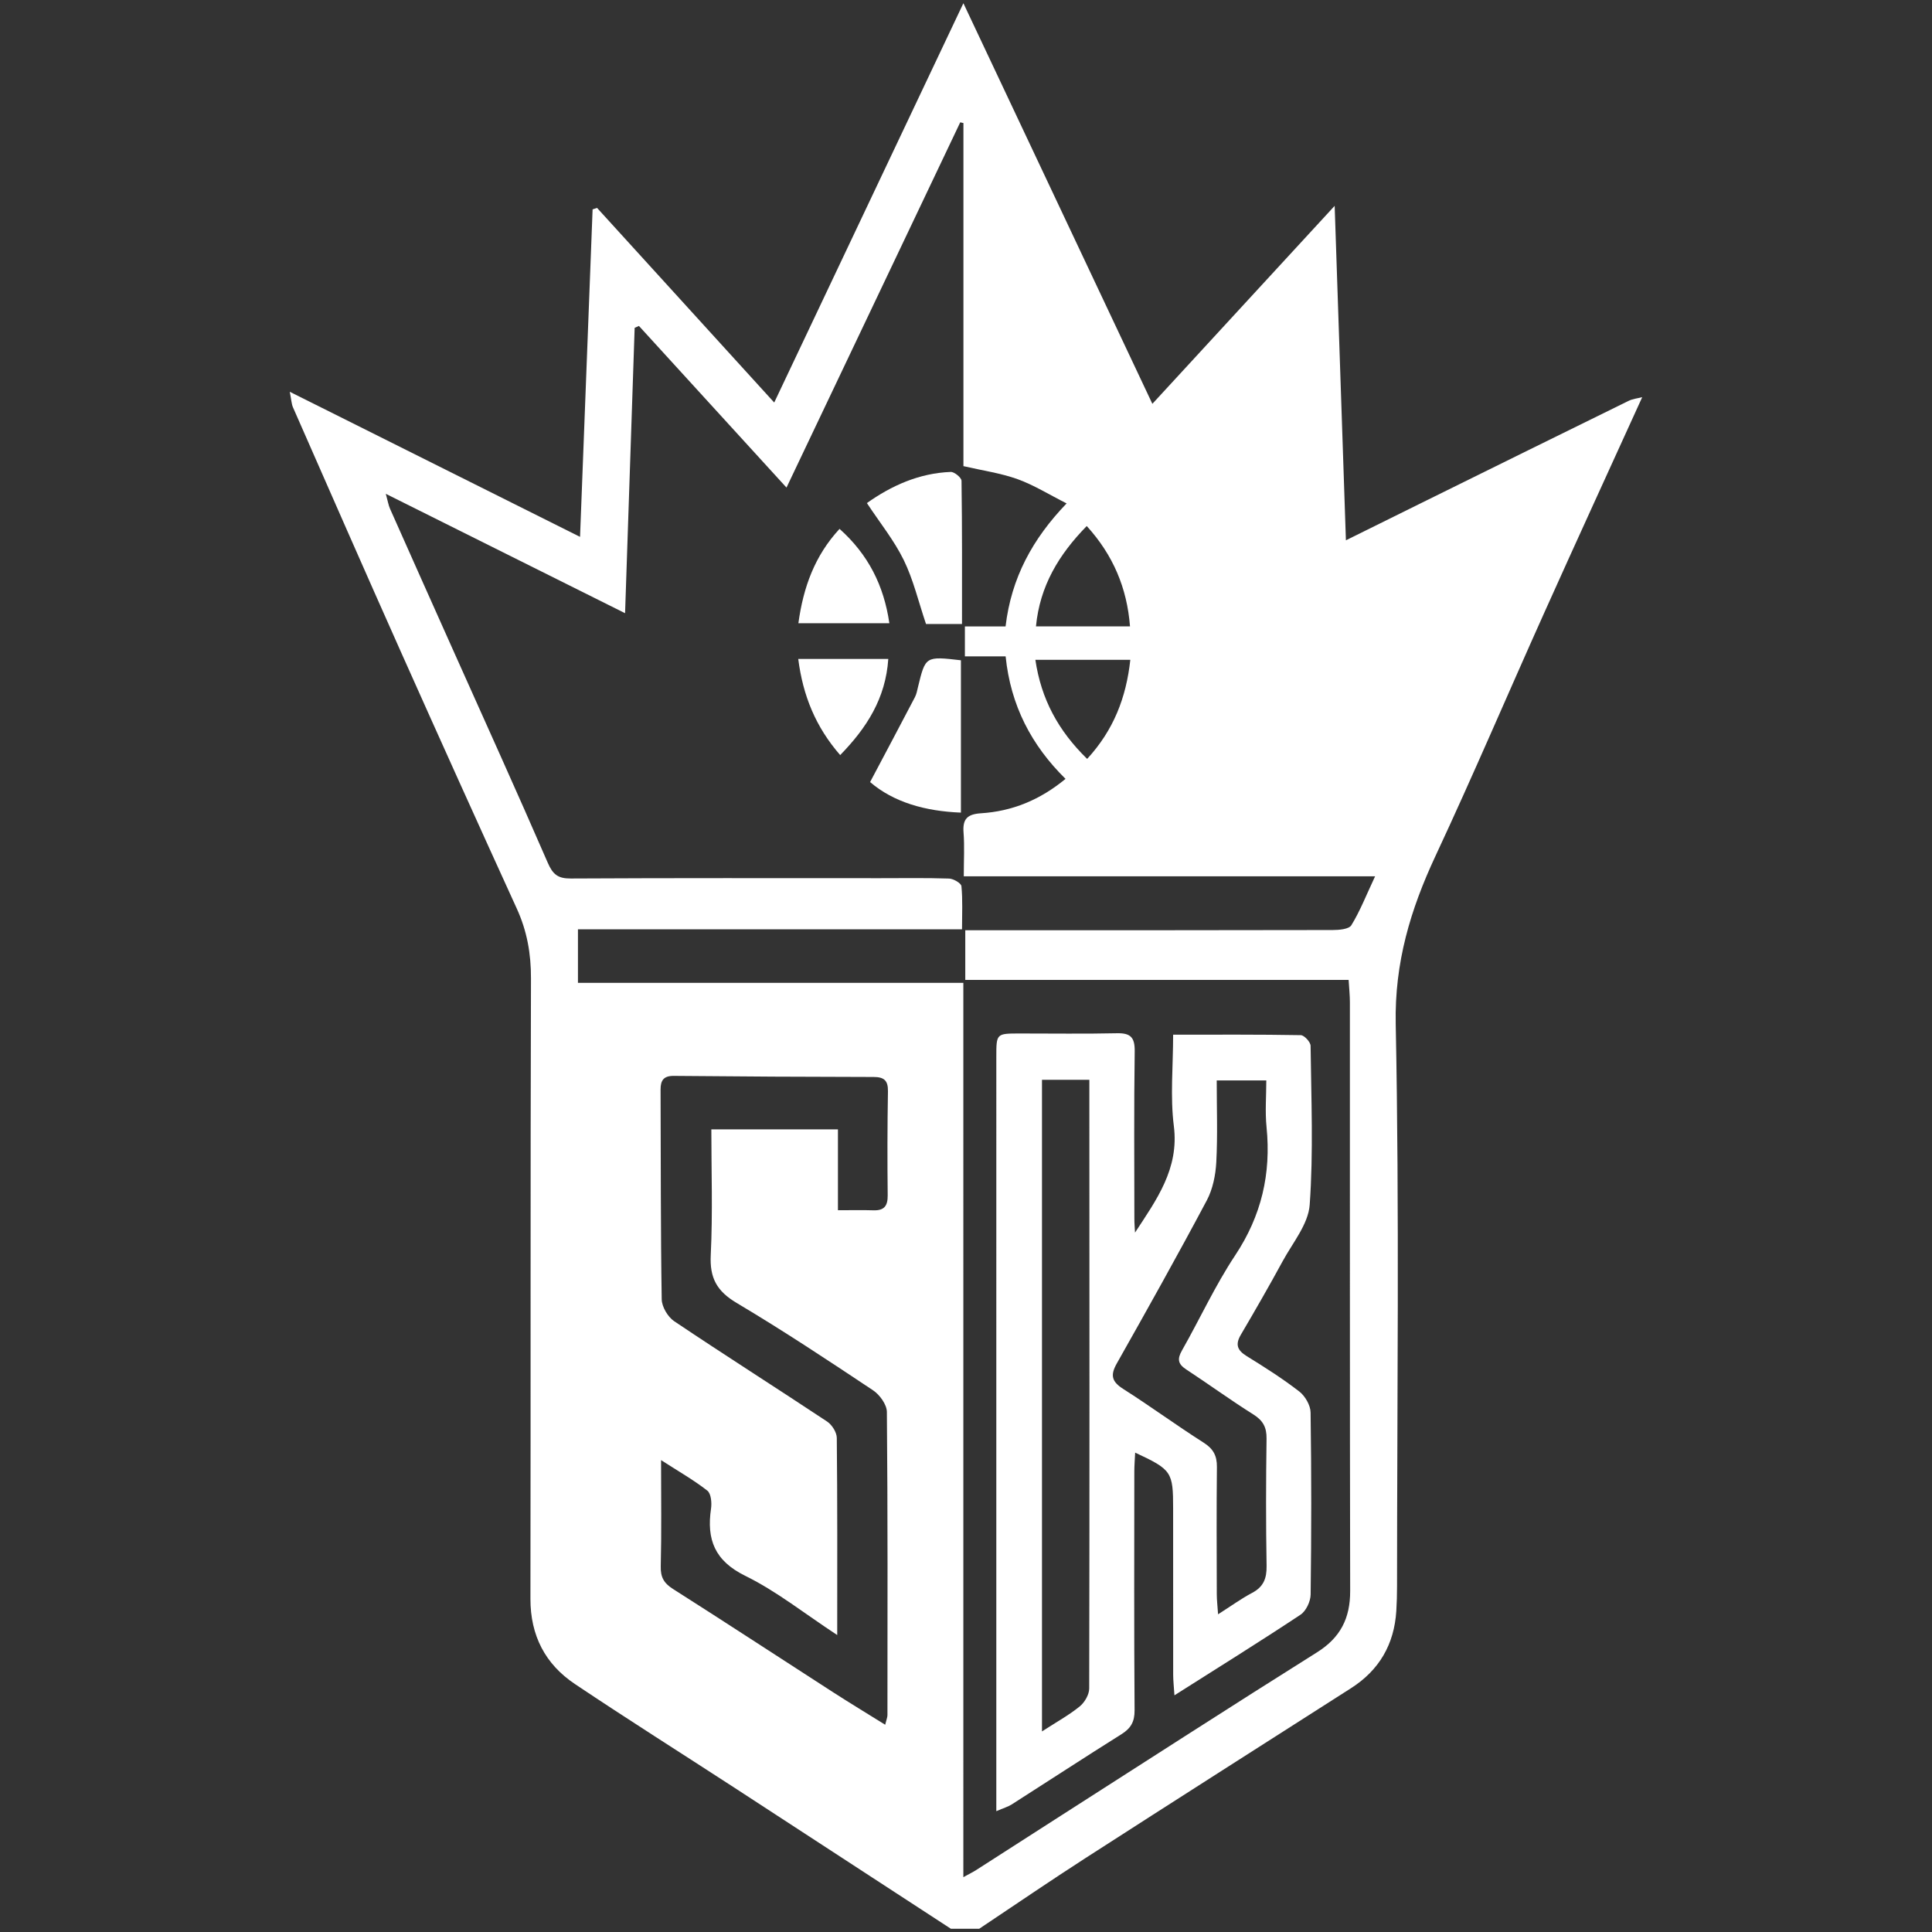 <?xml version="1.0" encoding="utf-8"?>
<!-- Generator: Adobe Illustrator 16.0.4, SVG Export Plug-In . SVG Version: 6.00 Build 0)  -->
<!DOCTYPE svg PUBLIC "-//W3C//DTD SVG 1.1//EN" "http://www.w3.org/Graphics/SVG/1.1/DTD/svg11.dtd">
<svg version="1.1"
	 id="SAC_x5F_logo" xmlns:dc="http://purl.org/dc/elements/1.1/" xmlns:cc="http://creativecommons.org/ns#" xmlns:rdf="http://www.w3.org/1999/02/22-rdf-syntax-ns#" xmlns:svg="http://www.w3.org/2000/svg"
	 xmlns="http://www.w3.org/2000/svg" xmlns:xlink="http://www.w3.org/1999/xlink" x="0px" y="0px" width="300px" height="300px"
	 viewBox="30.709 70.571 300 300" enable-background="new 30.709 70.571 300 300" xml:space="preserve">
<rect x="30.709" y="70.571" width="300" height="300" fill="#333333" stroke="none"/>
<g>
	<path fill-rule="evenodd" clip-rule="evenodd" fill="#FFFFFF" d="M178.367,370.071c-11.213-7.308-22.421-14.623-33.641-21.92
		c-8.252-5.365-16.582-10.615-24.757-16.094c-4.608-3.09-6.903-7.525-6.895-13.224c0.055-32.111-0.018-64.224,0.084-96.335
		c0.013-3.836-0.609-7.35-2.194-10.822c-6.054-13.264-12.053-26.555-17.997-39.869c-5.643-12.637-11.194-25.315-16.765-37.984
		c-0.234-0.533-0.248-1.163-0.498-2.417c15.175,7.584,29.824,14.906,45.074,22.529c0.664-17.325,1.307-34.088,1.949-50.852
		c0.231-0.074,0.464-0.149,0.696-0.224c9.088,9.984,18.177,19.968,27.506,30.217c9.832-20.754,19.449-41.053,29.375-62.005
		c9.892,20.969,19.502,41.343,29.344,62.207c9.488-10.306,18.691-20.301,28.306-30.744c0.59,17.544,1.158,34.421,1.747,51.935
		c4.539-2.245,8.559-4.236,12.58-6.222c10.442-5.154,20.883-10.312,31.337-15.439c0.637-0.313,1.394-0.38,2.094-0.562
		c-5.048,11.098-10.138,22.178-15.134,33.3c-5.678,12.635-11.102,25.387-16.965,37.935c-3.891,8.328-6.367,16.564-6.177,26.096
		c0.579,29.09,0.211,58.199,0.205,87.301c-0.001,1.279-0.033,2.561-0.113,3.838c-0.325,5.178-2.64,9.191-7.036,11.999
		c-13.749,8.78-27.51,17.544-41.226,26.376c-5.556,3.578-11.009,7.316-16.507,10.98
		C181.296,370.071,179.831,370.071,178.367,370.071z M180.298,362.056c0.934-0.515,1.474-0.774,1.975-1.095
		c4.448-2.848,8.885-5.713,13.334-8.559c13.189-8.436,26.342-16.93,39.601-25.254c3.652-2.293,5.163-5.295,5.155-9.524
		c-0.063-30.476-0.032-60.951-0.043-91.427c0-1.062-0.116-2.124-0.195-3.465c-20.027,0-39.758,0-59.528,0c0-2.711,0-5.116,0-7.715
		c1.315,0,2.402,0,3.49,0c17.847,0,35.692,0.012,53.538-0.031c1.006-0.002,2.538-0.123,2.921-0.744c1.339-2.176,2.28-4.595,3.69-7.6
		c-21.737,0-42.72,0-63.87,0c0-2.591,0.129-4.699-0.036-6.782c-0.166-2.103,0.568-2.869,2.705-3.004
		c4.836-0.306,9.164-2.065,13.129-5.343c-5.303-5.229-8.525-11.399-9.302-19.026c-2.175,0-4.229,0-6.324,0c0-1.651,0-2.975,0-4.646
		c2.206,0,4.25,0,6.315,0c0.892-7.54,4.177-13.585,9.48-19.101c-2.764-1.395-5.098-2.861-7.632-3.771
		c-2.609-0.936-5.413-1.328-8.39-2.017c0-17.716,0-35.495,0-53.273c-0.165-0.038-0.331-0.077-0.496-0.115
		c-8.925,18.763-17.849,37.525-26.978,56.718c-7.882-8.634-15.397-16.868-22.914-25.101c-0.222,0.098-0.443,0.196-0.664,0.294
		c-0.491,14.618-0.981,29.237-1.488,44.312c-12.491-6.232-24.59-12.268-37.152-18.536c0.316,1.144,0.408,1.764,0.653,2.316
		c3.258,7.335,6.536,14.661,9.812,21.987c4.913,10.988,9.891,21.948,14.684,32.988c0.781,1.799,1.569,2.453,3.553,2.442
		c16.016-0.088,32.031-0.05,48.047-0.049c3.569,0,7.141-0.062,10.706,0.058c0.685,0.023,1.88,0.712,1.926,1.183
		c0.21,2.139,0.092,4.31,0.092,6.699c-20.079,0-39.795,0-59.638,0c0,2.751,0,5.26,0,8.309c19.979,0,39.757,0,59.844,0
		C180.298,269.702,180.298,315.679,180.298,362.056z M160.712,324.46c-5.09-3.341-9.412-6.805-14.265-9.187
		c-4.772-2.342-6.037-5.652-5.329-10.446c0.134-0.909,0.007-2.333-0.573-2.787c-2.095-1.641-4.434-2.97-7.186-4.741
		c0,5.969,0.082,11.229-0.049,16.484c-0.042,1.691,0.483,2.621,1.9,3.521c8.306,5.276,16.536,10.673,24.808,16.004
		c2.621,1.689,5.291,3.305,8.143,5.081c0.195-0.813,0.349-1.153,0.35-1.491c0.011-15.693,0.055-31.388-0.088-47.08
		c-0.01-1.146-1.113-2.67-2.148-3.36c-6.98-4.649-13.982-9.288-21.189-13.573c-3.065-1.823-4.188-3.866-4.013-7.424
		c0.32-6.55,0.092-13.125,0.092-19.523c6.633,0,12.961,0,19.659,0c0,4.363,0,8.326,0,12.558c2.094,0,3.816-0.04,5.538,0.012
		c1.657,0.05,2.204-0.701,2.187-2.325c-0.059-5.385-0.052-10.771,0.041-16.154c0.029-1.696-0.619-2.223-2.238-2.225
		c-10.336-0.014-20.672-0.07-31.008-0.169c-1.589-0.015-2.067,0.692-2.062,2.14c0.046,10.851,0.004,21.702,0.177,32.551
		c0.02,1.169,0.953,2.744,1.945,3.41c7.857,5.274,15.853,10.344,23.74,15.574c0.752,0.499,1.493,1.668,1.502,2.533
		C160.75,303.809,160.712,313.778,160.712,324.46z M206.175,167.831c-0.466-5.975-2.623-11.068-6.717-15.579
		c-4.357,4.455-7.28,9.323-7.884,15.579C196.634,167.831,201.351,167.831,206.175,167.831z M199.522,188.411
		c4.109-4.46,6.066-9.531,6.702-15.387c-4.87,0-9.665,0-14.743,0C192.378,179.111,195.016,184.02,199.522,188.411z"/>
	<path fill-rule="evenodd" clip-rule="evenodd" fill="#FFFFFF" d="M206.953,261.969c3.334-5.095,6.874-9.918,6.03-16.549
		c-0.58-4.561-0.111-9.256-0.111-14.184c6.883,0,13.354-0.041,19.823,0.074c0.54,0.01,1.516,1.07,1.522,1.651
		c0.099,8.233,0.449,16.497-0.139,24.689c-0.216,3.013-2.647,5.903-4.205,8.774c-2.088,3.843-4.271,7.635-6.488,11.406
		c-0.895,1.523-0.546,2.42,0.92,3.322c2.789,1.721,5.568,3.488,8.156,5.489c0.907,0.702,1.74,2.142,1.757,3.257
		c0.137,9.422,0.13,18.849,0.007,28.271c-0.014,1.074-0.712,2.562-1.573,3.133c-6.296,4.175-12.716,8.164-19.575,12.516
		c-0.086-1.341-0.195-2.264-0.197-3.188c-0.014-8.602-0.008-17.203-0.008-25.804c0-5.719-0.208-6.037-5.896-8.694
		c-0.048,1.049-0.129,1.995-0.13,2.941c-0.009,12.353-0.048,24.705,0.041,37.057c0.013,1.791-0.577,2.812-2.039,3.729
		c-5.707,3.581-11.345,7.271-17.025,10.895c-0.59,0.376-1.291,0.574-2.407,1.056c0-1.309,0-2.269,0-3.228
		c0-37.973-0.001-75.946,0.002-113.919c0-3.602,0.011-3.608,3.596-3.613c5.032-0.006,10.067,0.078,15.097-0.037
		c2.129-0.049,2.826,0.613,2.795,2.811c-0.124,8.669-0.057,17.342-0.051,26.014C206.854,260.549,206.919,261.26,206.953,261.969z
		 M192.507,238.241c0,33.844,0,67.299,0,101.184c2.248-1.457,4.174-2.516,5.855-3.878c0.764-0.619,1.476-1.837,1.478-2.785
		c0.063-30.554,0.036-61.106,0.023-91.66c0-0.958,0-1.914,0-2.86C197.145,238.241,194.895,238.241,192.507,238.241z
		 M219.641,238.336c0,4.326,0.154,8.514-0.066,12.68c-0.107,2.018-0.543,4.199-1.48,5.959c-4.527,8.513-9.237,16.93-13.979,25.326
		c-1.031,1.824-0.766,2.818,1.007,3.945c4.223,2.684,8.265,5.653,12.486,8.339c1.514,0.962,2.08,2.04,2.061,3.781
		c-0.071,6.581-0.035,13.163-0.019,19.745c0.002,0.928,0.116,1.855,0.2,3.127c2.058-1.31,3.607-2.438,5.285-3.326
		c1.771-0.937,2.283-2.246,2.248-4.205c-0.114-6.58-0.101-13.164-0.006-19.744c0.025-1.77-0.551-2.818-2.059-3.765
		c-3.545-2.226-6.934-4.7-10.437-6.997c-1.272-0.835-1.387-1.611-0.642-2.924c2.789-4.91,5.155-10.09,8.268-14.779
		c4.078-6.146,5.598-12.669,4.87-19.908c-0.241-2.398-0.038-4.841-0.038-7.254C224.567,238.336,222.311,238.336,219.641,238.336z"/>
	<path fill-rule="evenodd" clip-rule="evenodd" fill="#FFFFFF" d="M180.088,167.465c-2.291,0-4.093,0-5.589,0
		c-1.182-3.495-1.967-6.886-3.458-9.933c-1.497-3.061-3.698-5.778-5.721-8.845c3.774-2.675,8.071-4.644,13.021-4.836
		c0.563-0.021,1.664,0.889,1.672,1.379C180.121,152.594,180.088,159.958,180.088,167.465z"/>
	<path fill-rule="evenodd" clip-rule="evenodd" fill="#FFFFFF" d="M165.817,192.01c2.438-4.605,4.716-8.89,6.964-13.19
		c0.247-0.472,0.344-1.03,0.471-1.557c1.165-4.801,1.162-4.802,6.668-4.165c0,7.772,0,15.567,0,23.656
		C174.378,196.535,169.479,195.151,165.817,192.01z"/>
	<path fill-rule="evenodd" clip-rule="evenodd" fill="#FFFFFF" d="M161.074,152.694c4.449,3.978,6.88,8.779,7.735,14.655
		c-4.764,0-9.358,0-14.127,0C155.445,161.767,157.219,156.859,161.074,152.694z"/>
	<path fill-rule="evenodd" clip-rule="evenodd" fill="#FFFFFF" d="M154.66,172.893c4.851,0,9.28,0,13.982,0
		c-0.412,6.117-3.334,10.683-7.471,14.927C157.363,183.444,155.39,178.598,154.66,172.893z"/>
</g>
</svg>
